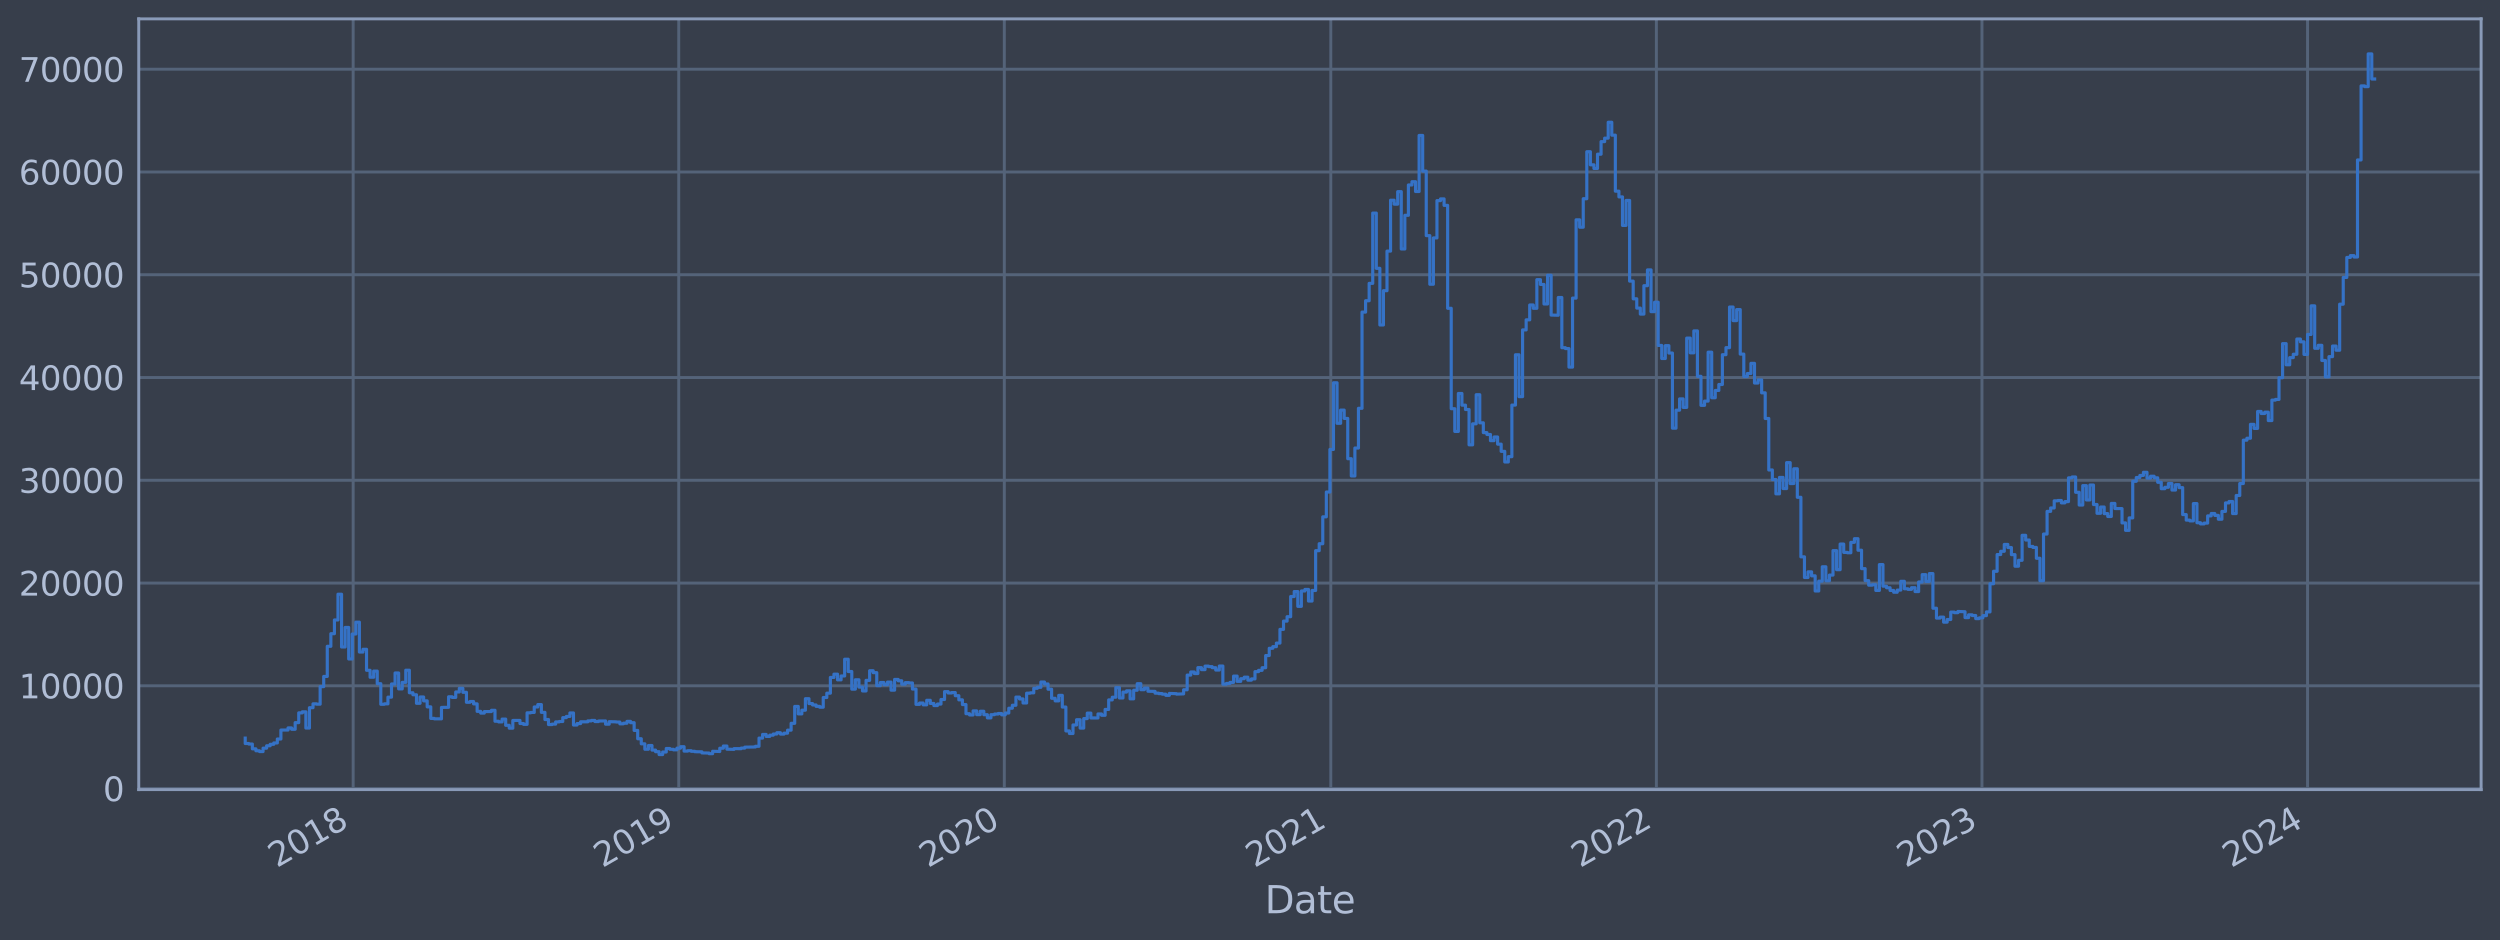 <?xml version="1.0" encoding="utf-8" standalone="no"?>
<!DOCTYPE svg PUBLIC "-//W3C//DTD SVG 1.1//EN"
  "http://www.w3.org/Graphics/SVG/1.1/DTD/svg11.dtd">
<svg xmlns:xlink="http://www.w3.org/1999/xlink" width="952.884pt" height="358.291pt" viewBox="0 0 952.884 358.291" xmlns="http://www.w3.org/2000/svg" version="1.1">
 <defs>
  <style type="text/css">*{stroke-linejoin: round; stroke-linecap: butt}</style>
 </defs>
 <g id="figure_1">
  <g id="patch_1">
   <path d="M 0 358.291 
L 952.884 358.291 
L 952.884 0 
L 0 0 
z
" style="fill: #373e4b"/>
  </g>
  <g id="axes_1">
   <g id="patch_2">
    <path d="M 52.884 300.96 
L 945.684 300.96 
L 945.684 7.2 
L 52.884 7.2 
z
" style="fill: #373e4b"/>
   </g>
   <g id="matplotlib.axis_1">
    <g id="xtick_1">
     <g id="line2d_1">
      <path d="M 134.605 300.96 
L 134.605 7.2 
" clip-path="url(#p105ba8333e)" style="fill: none; stroke: #546379; stroke-width: 1.12; stroke-linecap: square"/>
     </g>
     <g id="line2d_2"/>
     <g id="text_1">
      <!-- 2018 -->
      <g style="fill: #b1bed6" transform="translate(105.524 330.885) rotate(-30) scale(0.126 -0.126)">
       <defs>
        <path id="DejaVuSans-32" d="M 1228 531 
L 3431 531 
L 3431 0 
L 469 0 
L 469 531 
Q 828 903 1448 1529 
Q 2069 2156 2228 2338 
Q 2531 2678 2651 2914 
Q 2772 3150 2772 3378 
Q 2772 3750 2511 3984 
Q 2250 4219 1831 4219 
Q 1534 4219 1204 4116 
Q 875 4013 500 3803 
L 500 4441 
Q 881 4594 1212 4672 
Q 1544 4750 1819 4750 
Q 2544 4750 2975 4387 
Q 3406 4025 3406 3419 
Q 3406 3131 3298 2873 
Q 3191 2616 2906 2266 
Q 2828 2175 2409 1742 
Q 1991 1309 1228 531 
z
" transform="scale(0.016)"/>
        <path id="DejaVuSans-30" d="M 2034 4250 
Q 1547 4250 1301 3770 
Q 1056 3291 1056 2328 
Q 1056 1369 1301 889 
Q 1547 409 2034 409 
Q 2525 409 2770 889 
Q 3016 1369 3016 2328 
Q 3016 3291 2770 3770 
Q 2525 4250 2034 4250 
z
M 2034 4750 
Q 2819 4750 3233 4129 
Q 3647 3509 3647 2328 
Q 3647 1150 3233 529 
Q 2819 -91 2034 -91 
Q 1250 -91 836 529 
Q 422 1150 422 2328 
Q 422 3509 836 4129 
Q 1250 4750 2034 4750 
z
" transform="scale(0.016)"/>
        <path id="DejaVuSans-31" d="M 794 531 
L 1825 531 
L 1825 4091 
L 703 3866 
L 703 4441 
L 1819 4666 
L 2450 4666 
L 2450 531 
L 3481 531 
L 3481 0 
L 794 0 
L 794 531 
z
" transform="scale(0.016)"/>
        <path id="DejaVuSans-38" d="M 2034 2216 
Q 1584 2216 1326 1975 
Q 1069 1734 1069 1313 
Q 1069 891 1326 650 
Q 1584 409 2034 409 
Q 2484 409 2743 651 
Q 3003 894 3003 1313 
Q 3003 1734 2745 1975 
Q 2488 2216 2034 2216 
z
M 1403 2484 
Q 997 2584 770 2862 
Q 544 3141 544 3541 
Q 544 4100 942 4425 
Q 1341 4750 2034 4750 
Q 2731 4750 3128 4425 
Q 3525 4100 3525 3541 
Q 3525 3141 3298 2862 
Q 3072 2584 2669 2484 
Q 3125 2378 3379 2068 
Q 3634 1759 3634 1313 
Q 3634 634 3220 271 
Q 2806 -91 2034 -91 
Q 1263 -91 848 271 
Q 434 634 434 1313 
Q 434 1759 690 2068 
Q 947 2378 1403 2484 
z
M 1172 3481 
Q 1172 3119 1398 2916 
Q 1625 2713 2034 2713 
Q 2441 2713 2670 2916 
Q 2900 3119 2900 3481 
Q 2900 3844 2670 4047 
Q 2441 4250 2034 4250 
Q 1625 4250 1398 4047 
Q 1172 3844 1172 3481 
z
" transform="scale(0.016)"/>
       </defs>
       <use xlink:href="#DejaVuSans-32"/>
       <use xlink:href="#DejaVuSans-30" x="63.623"/>
       <use xlink:href="#DejaVuSans-31" x="127.246"/>
       <use xlink:href="#DejaVuSans-38" x="190.869"/>
      </g>
     </g>
    </g>
    <g id="xtick_2">
     <g id="line2d_3">
      <path d="M 258.703 300.96 
L 258.703 7.2 
" clip-path="url(#p105ba8333e)" style="fill: none; stroke: #546379; stroke-width: 1.12; stroke-linecap: square"/>
     </g>
     <g id="line2d_4"/>
     <g id="text_2">
      <!-- 2019 -->
      <g style="fill: #b1bed6" transform="translate(229.622 330.885) rotate(-30) scale(0.126 -0.126)">
       <defs>
        <path id="DejaVuSans-39" d="M 703 97 
L 703 672 
Q 941 559 1184 500 
Q 1428 441 1663 441 
Q 2288 441 2617 861 
Q 2947 1281 2994 2138 
Q 2813 1869 2534 1725 
Q 2256 1581 1919 1581 
Q 1219 1581 811 2004 
Q 403 2428 403 3163 
Q 403 3881 828 4315 
Q 1253 4750 1959 4750 
Q 2769 4750 3195 4129 
Q 3622 3509 3622 2328 
Q 3622 1225 3098 567 
Q 2575 -91 1691 -91 
Q 1453 -91 1209 -44 
Q 966 3 703 97 
z
M 1959 2075 
Q 2384 2075 2632 2365 
Q 2881 2656 2881 3163 
Q 2881 3666 2632 3958 
Q 2384 4250 1959 4250 
Q 1534 4250 1286 3958 
Q 1038 3666 1038 3163 
Q 1038 2656 1286 2365 
Q 1534 2075 1959 2075 
z
" transform="scale(0.016)"/>
       </defs>
       <use xlink:href="#DejaVuSans-32"/>
       <use xlink:href="#DejaVuSans-30" x="63.623"/>
       <use xlink:href="#DejaVuSans-31" x="127.246"/>
       <use xlink:href="#DejaVuSans-39" x="190.869"/>
      </g>
     </g>
    </g>
    <g id="xtick_3">
     <g id="line2d_5">
      <path d="M 382.8 300.96 
L 382.8 7.2 
" clip-path="url(#p105ba8333e)" style="fill: none; stroke: #546379; stroke-width: 1.12; stroke-linecap: square"/>
     </g>
     <g id="line2d_6"/>
     <g id="text_3">
      <!-- 2020 -->
      <g style="fill: #b1bed6" transform="translate(353.719 330.885) rotate(-30) scale(0.126 -0.126)">
       <use xlink:href="#DejaVuSans-32"/>
       <use xlink:href="#DejaVuSans-30" x="63.623"/>
       <use xlink:href="#DejaVuSans-32" x="127.246"/>
       <use xlink:href="#DejaVuSans-30" x="190.869"/>
      </g>
     </g>
    </g>
    <g id="xtick_4">
     <g id="line2d_7">
      <path d="M 507.238 300.96 
L 507.238 7.2 
" clip-path="url(#p105ba8333e)" style="fill: none; stroke: #546379; stroke-width: 1.12; stroke-linecap: square"/>
     </g>
     <g id="line2d_8"/>
     <g id="text_4">
      <!-- 2021 -->
      <g style="fill: #b1bed6" transform="translate(478.157 330.885) rotate(-30) scale(0.126 -0.126)">
       <use xlink:href="#DejaVuSans-32"/>
       <use xlink:href="#DejaVuSans-30" x="63.623"/>
       <use xlink:href="#DejaVuSans-32" x="127.246"/>
       <use xlink:href="#DejaVuSans-31" x="190.869"/>
      </g>
     </g>
    </g>
    <g id="xtick_5">
     <g id="line2d_9">
      <path d="M 631.336 300.96 
L 631.336 7.2 
" clip-path="url(#p105ba8333e)" style="fill: none; stroke: #546379; stroke-width: 1.12; stroke-linecap: square"/>
     </g>
     <g id="line2d_10"/>
     <g id="text_5">
      <!-- 2022 -->
      <g style="fill: #b1bed6" transform="translate(602.255 330.885) rotate(-30) scale(0.126 -0.126)">
       <use xlink:href="#DejaVuSans-32"/>
       <use xlink:href="#DejaVuSans-30" x="63.623"/>
       <use xlink:href="#DejaVuSans-32" x="127.246"/>
       <use xlink:href="#DejaVuSans-32" x="190.869"/>
      </g>
     </g>
    </g>
    <g id="xtick_6">
     <g id="line2d_11">
      <path d="M 755.434 300.96 
L 755.434 7.2 
" clip-path="url(#p105ba8333e)" style="fill: none; stroke: #546379; stroke-width: 1.12; stroke-linecap: square"/>
     </g>
     <g id="line2d_12"/>
     <g id="text_6">
      <!-- 2023 -->
      <g style="fill: #b1bed6" transform="translate(726.353 330.885) rotate(-30) scale(0.126 -0.126)">
       <defs>
        <path id="DejaVuSans-33" d="M 2597 2516 
Q 3050 2419 3304 2112 
Q 3559 1806 3559 1356 
Q 3559 666 3084 287 
Q 2609 -91 1734 -91 
Q 1441 -91 1130 -33 
Q 819 25 488 141 
L 488 750 
Q 750 597 1062 519 
Q 1375 441 1716 441 
Q 2309 441 2620 675 
Q 2931 909 2931 1356 
Q 2931 1769 2642 2001 
Q 2353 2234 1838 2234 
L 1294 2234 
L 1294 2753 
L 1863 2753 
Q 2328 2753 2575 2939 
Q 2822 3125 2822 3475 
Q 2822 3834 2567 4026 
Q 2313 4219 1838 4219 
Q 1578 4219 1281 4162 
Q 984 4106 628 3988 
L 628 4550 
Q 988 4650 1302 4700 
Q 1616 4750 1894 4750 
Q 2613 4750 3031 4423 
Q 3450 4097 3450 3541 
Q 3450 3153 3228 2886 
Q 3006 2619 2597 2516 
z
" transform="scale(0.016)"/>
       </defs>
       <use xlink:href="#DejaVuSans-32"/>
       <use xlink:href="#DejaVuSans-30" x="63.623"/>
       <use xlink:href="#DejaVuSans-32" x="127.246"/>
       <use xlink:href="#DejaVuSans-33" x="190.869"/>
      </g>
     </g>
    </g>
    <g id="xtick_7">
     <g id="line2d_13">
      <path d="M 879.532 300.96 
L 879.532 7.2 
" clip-path="url(#p105ba8333e)" style="fill: none; stroke: #546379; stroke-width: 1.12; stroke-linecap: square"/>
     </g>
     <g id="line2d_14"/>
     <g id="text_7">
      <!-- 2024 -->
      <g style="fill: #b1bed6" transform="translate(850.451 330.885) rotate(-30) scale(0.126 -0.126)">
       <defs>
        <path id="DejaVuSans-34" d="M 2419 4116 
L 825 1625 
L 2419 1625 
L 2419 4116 
z
M 2253 4666 
L 3047 4666 
L 3047 1625 
L 3713 1625 
L 3713 1100 
L 3047 1100 
L 3047 0 
L 2419 0 
L 2419 1100 
L 313 1100 
L 313 1709 
L 2253 4666 
z
" transform="scale(0.016)"/>
       </defs>
       <use xlink:href="#DejaVuSans-32"/>
       <use xlink:href="#DejaVuSans-30" x="63.623"/>
       <use xlink:href="#DejaVuSans-32" x="127.246"/>
       <use xlink:href="#DejaVuSans-34" x="190.869"/>
      </g>
     </g>
    </g>
    <g id="text_8">
     <!-- Date -->
     <g style="fill: #b1bed6" transform="translate(482.075 348.096) scale(0.144 -0.144)">
      <defs>
       <path id="DejaVuSans-44" d="M 1259 4147 
L 1259 519 
L 2022 519 
Q 2988 519 3436 956 
Q 3884 1394 3884 2338 
Q 3884 3275 3436 3711 
Q 2988 4147 2022 4147 
L 1259 4147 
z
M 628 4666 
L 1925 4666 
Q 3281 4666 3915 4102 
Q 4550 3538 4550 2338 
Q 4550 1131 3912 565 
Q 3275 0 1925 0 
L 628 0 
L 628 4666 
z
" transform="scale(0.016)"/>
       <path id="DejaVuSans-61" d="M 2194 1759 
Q 1497 1759 1228 1600 
Q 959 1441 959 1056 
Q 959 750 1161 570 
Q 1363 391 1709 391 
Q 2188 391 2477 730 
Q 2766 1069 2766 1631 
L 2766 1759 
L 2194 1759 
z
M 3341 1997 
L 3341 0 
L 2766 0 
L 2766 531 
Q 2569 213 2275 61 
Q 1981 -91 1556 -91 
Q 1019 -91 701 211 
Q 384 513 384 1019 
Q 384 1609 779 1909 
Q 1175 2209 1959 2209 
L 2766 2209 
L 2766 2266 
Q 2766 2663 2505 2880 
Q 2244 3097 1772 3097 
Q 1472 3097 1187 3025 
Q 903 2953 641 2809 
L 641 3341 
Q 956 3463 1253 3523 
Q 1550 3584 1831 3584 
Q 2591 3584 2966 3190 
Q 3341 2797 3341 1997 
z
" transform="scale(0.016)"/>
       <path id="DejaVuSans-74" d="M 1172 4494 
L 1172 3500 
L 2356 3500 
L 2356 3053 
L 1172 3053 
L 1172 1153 
Q 1172 725 1289 603 
Q 1406 481 1766 481 
L 2356 481 
L 2356 0 
L 1766 0 
Q 1100 0 847 248 
Q 594 497 594 1153 
L 594 3053 
L 172 3053 
L 172 3500 
L 594 3500 
L 594 4494 
L 1172 4494 
z
" transform="scale(0.016)"/>
       <path id="DejaVuSans-65" d="M 3597 1894 
L 3597 1613 
L 953 1613 
Q 991 1019 1311 708 
Q 1631 397 2203 397 
Q 2534 397 2845 478 
Q 3156 559 3463 722 
L 3463 178 
Q 3153 47 2828 -22 
Q 2503 -91 2169 -91 
Q 1331 -91 842 396 
Q 353 884 353 1716 
Q 353 2575 817 3079 
Q 1281 3584 2069 3584 
Q 2775 3584 3186 3129 
Q 3597 2675 3597 1894 
z
M 3022 2063 
Q 3016 2534 2758 2815 
Q 2500 3097 2075 3097 
Q 1594 3097 1305 2825 
Q 1016 2553 972 2059 
L 3022 2063 
z
" transform="scale(0.016)"/>
      </defs>
      <use xlink:href="#DejaVuSans-44"/>
      <use xlink:href="#DejaVuSans-61" x="77.002"/>
      <use xlink:href="#DejaVuSans-74" x="138.281"/>
      <use xlink:href="#DejaVuSans-65" x="177.49"/>
     </g>
    </g>
   </g>
   <g id="matplotlib.axis_2">
    <g id="ytick_1">
     <g id="line2d_15">
      <path d="M 52.884 300.565 
L 945.684 300.565 
" clip-path="url(#p105ba8333e)" style="fill: none; stroke: #546379; stroke-width: 1.12; stroke-linecap: square"/>
     </g>
     <g id="line2d_16"/>
     <g id="text_9">
      <!-- 0 -->
      <g style="fill: #b1bed6" transform="translate(39.267 305.352) scale(0.126 -0.126)">
       <use xlink:href="#DejaVuSans-30"/>
      </g>
     </g>
    </g>
    <g id="ytick_2">
     <g id="line2d_17">
      <path d="M 52.884 261.396 
L 945.684 261.396 
" clip-path="url(#p105ba8333e)" style="fill: none; stroke: #546379; stroke-width: 1.12; stroke-linecap: square"/>
     </g>
     <g id="line2d_18"/>
     <g id="text_10">
      <!-- 10000 -->
      <g style="fill: #b1bed6" transform="translate(7.2 266.183) scale(0.126 -0.126)">
       <use xlink:href="#DejaVuSans-31"/>
       <use xlink:href="#DejaVuSans-30" x="63.623"/>
       <use xlink:href="#DejaVuSans-30" x="127.246"/>
       <use xlink:href="#DejaVuSans-30" x="190.869"/>
       <use xlink:href="#DejaVuSans-30" x="254.492"/>
      </g>
     </g>
    </g>
    <g id="ytick_3">
     <g id="line2d_19">
      <path d="M 52.884 222.228 
L 945.684 222.228 
" clip-path="url(#p105ba8333e)" style="fill: none; stroke: #546379; stroke-width: 1.12; stroke-linecap: square"/>
     </g>
     <g id="line2d_20"/>
     <g id="text_11">
      <!-- 20000 -->
      <g style="fill: #b1bed6" transform="translate(7.2 227.015) scale(0.126 -0.126)">
       <use xlink:href="#DejaVuSans-32"/>
       <use xlink:href="#DejaVuSans-30" x="63.623"/>
       <use xlink:href="#DejaVuSans-30" x="127.246"/>
       <use xlink:href="#DejaVuSans-30" x="190.869"/>
       <use xlink:href="#DejaVuSans-30" x="254.492"/>
      </g>
     </g>
    </g>
    <g id="ytick_4">
     <g id="line2d_21">
      <path d="M 52.884 183.059 
L 945.684 183.059 
" clip-path="url(#p105ba8333e)" style="fill: none; stroke: #546379; stroke-width: 1.12; stroke-linecap: square"/>
     </g>
     <g id="line2d_22"/>
     <g id="text_12">
      <!-- 30000 -->
      <g style="fill: #b1bed6" transform="translate(7.2 187.846) scale(0.126 -0.126)">
       <use xlink:href="#DejaVuSans-33"/>
       <use xlink:href="#DejaVuSans-30" x="63.623"/>
       <use xlink:href="#DejaVuSans-30" x="127.246"/>
       <use xlink:href="#DejaVuSans-30" x="190.869"/>
       <use xlink:href="#DejaVuSans-30" x="254.492"/>
      </g>
     </g>
    </g>
    <g id="ytick_5">
     <g id="line2d_23">
      <path d="M 52.884 143.891 
L 945.684 143.891 
" clip-path="url(#p105ba8333e)" style="fill: none; stroke: #546379; stroke-width: 1.12; stroke-linecap: square"/>
     </g>
     <g id="line2d_24"/>
     <g id="text_13">
      <!-- 40000 -->
      <g style="fill: #b1bed6" transform="translate(7.2 148.678) scale(0.126 -0.126)">
       <use xlink:href="#DejaVuSans-34"/>
       <use xlink:href="#DejaVuSans-30" x="63.623"/>
       <use xlink:href="#DejaVuSans-30" x="127.246"/>
       <use xlink:href="#DejaVuSans-30" x="190.869"/>
       <use xlink:href="#DejaVuSans-30" x="254.492"/>
      </g>
     </g>
    </g>
    <g id="ytick_6">
     <g id="line2d_25">
      <path d="M 52.884 104.723 
L 945.684 104.723 
" clip-path="url(#p105ba8333e)" style="fill: none; stroke: #546379; stroke-width: 1.12; stroke-linecap: square"/>
     </g>
     <g id="line2d_26"/>
     <g id="text_14">
      <!-- 50000 -->
      <g style="fill: #b1bed6" transform="translate(7.2 109.51) scale(0.126 -0.126)">
       <defs>
        <path id="DejaVuSans-35" d="M 691 4666 
L 3169 4666 
L 3169 4134 
L 1269 4134 
L 1269 2991 
Q 1406 3038 1543 3061 
Q 1681 3084 1819 3084 
Q 2600 3084 3056 2656 
Q 3513 2228 3513 1497 
Q 3513 744 3044 326 
Q 2575 -91 1722 -91 
Q 1428 -91 1123 -41 
Q 819 9 494 109 
L 494 744 
Q 775 591 1075 516 
Q 1375 441 1709 441 
Q 2250 441 2565 725 
Q 2881 1009 2881 1497 
Q 2881 1984 2565 2268 
Q 2250 2553 1709 2553 
Q 1456 2553 1204 2497 
Q 953 2441 691 2322 
L 691 4666 
z
" transform="scale(0.016)"/>
       </defs>
       <use xlink:href="#DejaVuSans-35"/>
       <use xlink:href="#DejaVuSans-30" x="63.623"/>
       <use xlink:href="#DejaVuSans-30" x="127.246"/>
       <use xlink:href="#DejaVuSans-30" x="190.869"/>
       <use xlink:href="#DejaVuSans-30" x="254.492"/>
      </g>
     </g>
    </g>
    <g id="ytick_7">
     <g id="line2d_27">
      <path d="M 52.884 65.554 
L 945.684 65.554 
" clip-path="url(#p105ba8333e)" style="fill: none; stroke: #546379; stroke-width: 1.12; stroke-linecap: square"/>
     </g>
     <g id="line2d_28"/>
     <g id="text_15">
      <!-- 60000 -->
      <g style="fill: #b1bed6" transform="translate(7.2 70.341) scale(0.126 -0.126)">
       <defs>
        <path id="DejaVuSans-36" d="M 2113 2584 
Q 1688 2584 1439 2293 
Q 1191 2003 1191 1497 
Q 1191 994 1439 701 
Q 1688 409 2113 409 
Q 2538 409 2786 701 
Q 3034 994 3034 1497 
Q 3034 2003 2786 2293 
Q 2538 2584 2113 2584 
z
M 3366 4563 
L 3366 3988 
Q 3128 4100 2886 4159 
Q 2644 4219 2406 4219 
Q 1781 4219 1451 3797 
Q 1122 3375 1075 2522 
Q 1259 2794 1537 2939 
Q 1816 3084 2150 3084 
Q 2853 3084 3261 2657 
Q 3669 2231 3669 1497 
Q 3669 778 3244 343 
Q 2819 -91 2113 -91 
Q 1303 -91 875 529 
Q 447 1150 447 2328 
Q 447 3434 972 4092 
Q 1497 4750 2381 4750 
Q 2619 4750 2861 4703 
Q 3103 4656 3366 4563 
z
" transform="scale(0.016)"/>
       </defs>
       <use xlink:href="#DejaVuSans-36"/>
       <use xlink:href="#DejaVuSans-30" x="63.623"/>
       <use xlink:href="#DejaVuSans-30" x="127.246"/>
       <use xlink:href="#DejaVuSans-30" x="190.869"/>
       <use xlink:href="#DejaVuSans-30" x="254.492"/>
      </g>
     </g>
    </g>
    <g id="ytick_8">
     <g id="line2d_29">
      <path d="M 52.884 26.386 
L 945.684 26.386 
" clip-path="url(#p105ba8333e)" style="fill: none; stroke: #546379; stroke-width: 1.12; stroke-linecap: square"/>
     </g>
     <g id="line2d_30"/>
     <g id="text_16">
      <!-- 70000 -->
      <g style="fill: #b1bed6" transform="translate(7.2 31.173) scale(0.126 -0.126)">
       <defs>
        <path id="DejaVuSans-37" d="M 525 4666 
L 3525 4666 
L 3525 4397 
L 1831 0 
L 1172 0 
L 2766 4134 
L 525 4134 
L 525 4666 
z
" transform="scale(0.016)"/>
       </defs>
       <use xlink:href="#DejaVuSans-37"/>
       <use xlink:href="#DejaVuSans-30" x="63.623"/>
       <use xlink:href="#DejaVuSans-30" x="127.246"/>
       <use xlink:href="#DejaVuSans-30" x="190.869"/>
       <use xlink:href="#DejaVuSans-30" x="254.492"/>
      </g>
     </g>
    </g>
   </g>
   <g id="line2d_31">
    <path d="M 93.466 281.339 
L 93.466 283.389 
L 94.826 283.389 
L 94.826 283.601 
L 96.186 283.601 
L 96.186 285.425 
L 97.545 285.425 
L 97.545 286.156 
L 98.905 286.156 
L 98.905 286.46 
L 100.265 286.46 
L 100.265 285.164 
L 101.625 285.164 
L 101.625 284.254 
L 102.985 284.254 
L 102.985 283.69 
L 104.345 283.69 
L 104.345 283.176 
L 105.705 283.176 
L 105.705 281.677 
L 107.065 281.677 
L 107.065 278.271 
L 109.785 278.25 
L 109.785 277.453 
L 111.145 277.453 
L 111.145 277.965 
L 112.505 277.965 
L 112.505 275.434 
L 113.865 275.434 
L 113.865 271.713 
L 115.225 271.713 
L 115.225 271.312 
L 116.585 271.312 
L 116.585 277.494 
L 117.945 277.494 
L 117.945 269.744 
L 119.305 269.744 
L 119.305 268.279 
L 120.665 268.279 
L 120.665 268.396 
L 122.025 268.396 
L 122.025 261.713 
L 123.385 261.713 
L 123.385 257.821 
L 124.745 257.821 
L 124.745 246.34 
L 126.105 246.34 
L 126.105 241.542 
L 127.465 241.542 
L 127.465 236.297 
L 128.825 236.297 
L 128.825 226.49 
L 130.185 226.49 
L 130.185 246.604 
L 131.545 246.604 
L 131.545 239.156 
L 132.905 239.156 
L 132.905 251.163 
L 134.265 251.163 
L 134.265 241.658 
L 135.625 241.658 
L 135.625 237.14 
L 136.985 237.14 
L 136.985 248.527 
L 138.345 248.527 
L 138.345 247.475 
L 139.705 247.475 
L 139.705 255.495 
L 141.065 255.495 
L 141.065 258.139 
L 142.425 258.139 
L 142.425 255.79 
L 143.785 255.79 
L 143.785 260.597 
L 145.145 260.597 
L 145.145 268.438 
L 146.505 268.438 
L 146.505 268.27 
L 147.865 268.27 
L 147.865 265.721 
L 149.225 265.721 
L 149.225 260.697 
L 150.585 260.697 
L 150.585 256.516 
L 151.945 256.516 
L 151.945 262.572 
L 153.305 262.572 
L 153.305 260.095 
L 154.664 260.095 
L 154.664 255.455 
L 156.024 255.455 
L 156.024 264.042 
L 157.384 264.042 
L 157.384 264.804 
L 158.744 264.804 
L 158.744 268.063 
L 160.104 268.063 
L 160.104 265.666 
L 161.464 265.666 
L 161.464 267.139 
L 162.824 267.139 
L 162.824 269.423 
L 164.184 269.423 
L 164.184 273.822 
L 165.544 273.822 
L 165.544 273.982 
L 168.264 273.991 
L 168.264 269.64 
L 170.984 269.593 
L 170.984 265.585 
L 172.344 265.585 
L 172.344 265.822 
L 173.704 265.822 
L 173.704 263.753 
L 175.064 263.753 
L 175.064 262.362 
L 176.424 262.362 
L 176.424 263.867 
L 177.784 263.867 
L 177.784 267.676 
L 179.144 267.676 
L 179.144 267.385 
L 180.504 267.385 
L 180.504 268.282 
L 181.864 268.282 
L 181.864 271.142 
L 183.224 271.142 
L 183.224 271.797 
L 184.584 271.797 
L 184.584 271.229 
L 187.304 271.206 
L 187.304 270.736 
L 188.664 270.736 
L 188.664 274.898 
L 190.024 274.898 
L 190.024 275.149 
L 191.384 275.149 
L 191.384 274.084 
L 192.744 274.084 
L 192.744 276.448 
L 194.104 276.448 
L 194.104 277.541 
L 195.464 277.541 
L 195.464 274.61 
L 198.184 274.601 
L 198.184 275.774 
L 199.544 275.774 
L 199.544 276.089 
L 200.904 276.089 
L 200.904 271.693 
L 202.264 271.693 
L 202.264 271.554 
L 203.624 271.554 
L 203.624 269.466 
L 204.984 269.466 
L 204.984 268.558 
L 206.344 268.558 
L 206.344 271.522 
L 207.704 271.522 
L 207.704 274.25 
L 209.064 274.25 
L 209.064 276.171 
L 210.424 276.171 
L 210.424 276.003 
L 211.783 276.003 
L 211.783 275.158 
L 213.143 275.158 
L 213.143 275.003 
L 214.503 275.003 
L 214.503 273.533 
L 215.863 273.533 
L 215.863 273.073 
L 217.223 273.073 
L 217.223 271.74 
L 218.583 271.74 
L 218.583 276.343 
L 219.943 276.343 
L 219.943 275.787 
L 221.303 275.787 
L 221.303 275.115 
L 224.023 275.121 
L 224.023 274.778 
L 225.383 274.778 
L 225.383 274.601 
L 226.743 274.601 
L 226.743 275.022 
L 228.103 275.022 
L 228.103 274.817 
L 230.823 274.788 
L 230.823 276.025 
L 232.183 276.025 
L 232.183 275.068 
L 234.903 275.129 
L 234.903 275.214 
L 236.263 275.214 
L 236.263 275.882 
L 237.623 275.882 
L 237.623 275.648 
L 238.983 275.648 
L 238.983 274.961 
L 240.343 274.961 
L 240.343 275.463 
L 241.703 275.463 
L 241.703 278.4 
L 243.063 278.4 
L 243.063 281.573 
L 244.423 281.573 
L 244.423 283.515 
L 245.783 283.515 
L 245.783 285.569 
L 247.143 285.569 
L 247.143 284.161 
L 248.503 284.161 
L 248.503 285.896 
L 249.863 285.896 
L 249.863 286.509 
L 251.223 286.509 
L 251.223 287.607 
L 252.583 287.607 
L 252.583 286.634 
L 253.943 286.634 
L 253.943 285.29 
L 255.303 285.29 
L 255.303 285.596 
L 256.663 285.596 
L 256.663 285.797 
L 258.023 285.797 
L 258.023 285.166 
L 259.383 285.166 
L 259.383 284.616 
L 260.743 284.616 
L 260.743 286.283 
L 262.103 286.283 
L 262.103 286.141 
L 263.463 286.141 
L 263.463 286.363 
L 264.823 286.363 
L 264.823 286.514 
L 267.542 286.557 
L 267.542 286.973 
L 270.262 287.028 
L 270.262 287.268 
L 271.622 287.268 
L 271.622 286.349 
L 274.342 286.432 
L 274.342 285.185 
L 275.702 285.185 
L 275.702 284.35 
L 277.062 284.35 
L 277.062 285.55 
L 279.782 285.624 
L 279.782 285.341 
L 282.502 285.363 
L 282.502 285.146 
L 283.862 285.146 
L 283.862 284.783 
L 287.942 284.707 
L 287.942 284.45 
L 289.302 284.45 
L 289.302 281.328 
L 290.662 281.328 
L 290.662 279.928 
L 292.022 279.928 
L 292.022 280.695 
L 293.382 280.695 
L 293.382 280.21 
L 294.742 280.21 
L 294.742 279.769 
L 296.102 279.769 
L 296.102 279.28 
L 297.462 279.28 
L 297.462 279.8 
L 298.822 279.8 
L 298.822 279.452 
L 300.182 279.452 
L 300.182 278.299 
L 301.542 278.299 
L 301.542 275.7 
L 302.902 275.7 
L 302.902 269.259 
L 304.262 269.259 
L 304.262 272.109 
L 305.622 272.109 
L 305.622 270.695 
L 306.982 270.695 
L 306.982 266.314 
L 308.342 266.314 
L 308.342 268.163 
L 309.702 268.163 
L 309.702 268.701 
L 311.062 268.701 
L 311.062 269.237 
L 312.422 269.237 
L 312.422 269.553 
L 313.782 269.553 
L 313.782 265.863 
L 315.142 265.863 
L 315.142 264.21 
L 316.502 264.21 
L 316.502 258.206 
L 317.862 258.206 
L 317.862 256.959 
L 319.222 256.959 
L 319.222 259.129 
L 320.582 259.129 
L 320.582 257.655 
L 321.942 257.655 
L 321.942 251.264 
L 323.302 251.264 
L 323.302 255.955 
L 324.661 255.955 
L 324.661 262.672 
L 326.021 262.672 
L 326.021 259.095 
L 327.381 259.095 
L 327.381 261.885 
L 328.741 261.885 
L 328.741 263.349 
L 330.101 263.349 
L 330.101 259.322 
L 331.461 259.322 
L 331.461 255.655 
L 332.821 255.655 
L 332.821 256.374 
L 334.181 256.374 
L 334.181 261.33 
L 335.541 261.33 
L 335.541 260.152 
L 336.901 260.152 
L 336.901 260.958 
L 338.261 260.958 
L 338.261 259.985 
L 339.621 259.985 
L 339.621 263.049 
L 340.981 263.049 
L 340.981 258.963 
L 342.341 258.963 
L 342.341 259.488 
L 343.701 259.488 
L 343.701 260.772 
L 345.061 260.772 
L 345.061 260.18 
L 346.421 260.18 
L 346.421 260.316 
L 347.781 260.316 
L 347.781 262.636 
L 349.141 262.636 
L 349.141 268.47 
L 350.501 268.47 
L 350.501 267.965 
L 351.861 267.965 
L 351.861 268.651 
L 353.221 268.651 
L 353.221 266.927 
L 354.581 266.927 
L 354.581 268.118 
L 355.941 268.118 
L 355.941 268.929 
L 357.301 268.929 
L 357.301 268.358 
L 358.661 268.358 
L 358.661 266.618 
L 360.021 266.618 
L 360.021 263.616 
L 361.381 263.616 
L 361.381 264.133 
L 362.741 264.133 
L 362.741 263.968 
L 364.101 263.968 
L 364.101 265.168 
L 365.461 265.168 
L 365.461 266.753 
L 366.821 266.753 
L 366.821 268.541 
L 368.181 268.541 
L 368.181 272.025 
L 369.541 272.025 
L 369.541 272.506 
L 370.901 272.506 
L 370.901 270.962 
L 372.261 270.962 
L 372.261 272.391 
L 373.621 272.391 
L 373.621 271.101 
L 374.981 271.101 
L 374.981 272.406 
L 376.341 272.406 
L 376.341 273.619 
L 377.701 273.619 
L 377.701 272.402 
L 379.061 272.402 
L 379.061 272.165 
L 380.421 272.165 
L 380.421 271.967 
L 381.78 271.967 
L 381.78 272.459 
L 383.14 272.459 
L 383.14 271.77 
L 384.5 271.77 
L 384.5 269.943 
L 385.86 269.943 
L 385.86 268.818 
L 387.22 268.818 
L 387.22 265.703 
L 388.58 265.703 
L 388.58 266.401 
L 389.94 266.401 
L 389.94 267.948 
L 391.3 267.948 
L 391.3 264.217 
L 392.66 264.217 
L 392.66 264.081 
L 394.02 264.081 
L 394.02 262.353 
L 395.38 262.353 
L 395.38 261.965 
L 396.74 261.965 
L 396.74 259.953 
L 398.1 259.953 
L 398.1 260.689 
L 399.46 260.689 
L 399.46 262.69 
L 400.82 262.69 
L 400.82 266.153 
L 402.18 266.153 
L 402.18 267.138 
L 403.54 267.138 
L 403.54 265.049 
L 404.9 265.049 
L 404.9 269.496 
L 406.26 269.496 
L 406.26 278.595 
L 407.62 278.595 
L 407.62 279.58 
L 408.98 279.58 
L 408.98 276.32 
L 410.34 276.32 
L 410.34 274.328 
L 411.7 274.328 
L 411.7 277.512 
L 413.06 277.512 
L 413.06 273.894 
L 414.42 273.894 
L 414.42 271.802 
L 415.78 271.802 
L 415.78 273.643 
L 418.5 273.648 
L 418.5 272.131 
L 419.86 272.131 
L 419.86 272.634 
L 421.22 272.634 
L 421.22 270.408 
L 422.58 270.408 
L 422.58 266.767 
L 423.94 266.767 
L 423.94 265.76 
L 425.3 265.76 
L 425.3 262.094 
L 426.66 262.094 
L 426.66 266.04 
L 428.02 266.04 
L 428.02 263.802 
L 429.38 263.802 
L 429.38 263.313 
L 430.74 263.313 
L 430.74 266.368 
L 432.1 266.368 
L 432.1 263.084 
L 433.46 263.084 
L 433.46 260.596 
L 434.82 260.596 
L 434.82 262.87 
L 436.18 262.87 
L 436.18 262.277 
L 437.539 262.277 
L 437.539 263.458 
L 440.259 263.532 
L 440.259 264.198 
L 441.619 264.198 
L 441.619 264.37 
L 442.979 264.37 
L 442.979 264.587 
L 444.339 264.587 
L 444.339 265.029 
L 445.699 265.029 
L 445.699 264.309 
L 448.419 264.389 
L 448.419 264.555 
L 451.139 264.472 
L 451.139 262.912 
L 452.499 262.912 
L 452.499 257.313 
L 453.859 257.313 
L 453.859 256.132 
L 455.219 256.132 
L 455.219 256.719 
L 456.579 256.719 
L 456.579 254.473 
L 457.939 254.473 
L 457.939 255.235 
L 459.299 255.235 
L 459.299 253.899 
L 460.659 253.899 
L 460.659 254.088 
L 462.019 254.088 
L 462.019 254.487 
L 463.379 254.487 
L 463.379 255.385 
L 464.739 255.385 
L 464.739 253.863 
L 466.099 253.863 
L 466.099 260.771 
L 467.459 260.771 
L 467.459 260.504 
L 468.819 260.504 
L 468.819 260.101 
L 470.179 260.101 
L 470.179 257.699 
L 471.539 257.699 
L 471.539 259.71 
L 472.899 259.71 
L 472.899 258.682 
L 474.259 258.682 
L 474.259 258.103 
L 475.619 258.103 
L 475.619 259.235 
L 476.979 259.235 
L 476.979 258.769 
L 478.339 258.769 
L 478.339 256.004 
L 479.699 256.004 
L 479.699 255.506 
L 481.059 255.506 
L 481.059 254.51 
L 482.419 254.51 
L 482.419 249.863 
L 483.779 249.863 
L 483.779 247.094 
L 485.139 247.094 
L 485.139 246.472 
L 486.499 246.472 
L 486.499 245.119 
L 487.859 245.119 
L 487.859 239.89 
L 489.219 239.89 
L 489.219 236.737 
L 490.579 236.737 
L 490.579 235.055 
L 491.939 235.055 
L 491.939 227.369 
L 493.299 227.369 
L 493.299 225.469 
L 494.658 225.469 
L 494.658 231.11 
L 496.018 231.11 
L 496.018 225.256 
L 497.378 225.256 
L 497.378 224.665 
L 498.738 224.665 
L 498.738 229.091 
L 500.098 229.091 
L 500.098 225.061 
L 501.458 225.061 
L 501.458 209.887 
L 502.818 209.887 
L 502.818 207.246 
L 504.178 207.246 
L 504.178 196.991 
L 505.538 196.991 
L 505.538 187.538 
L 506.898 187.538 
L 506.898 171.306 
L 508.258 171.306 
L 508.258 145.904 
L 509.618 145.904 
L 509.618 161.341 
L 510.978 161.341 
L 510.978 156.313 
L 512.338 156.313 
L 512.338 159.48 
L 513.698 159.48 
L 513.698 174.835 
L 515.058 174.835 
L 515.058 181.418 
L 516.418 181.418 
L 516.418 170.774 
L 517.778 170.774 
L 517.778 155.633 
L 519.138 155.633 
L 519.138 118.963 
L 520.498 118.963 
L 520.498 114.627 
L 521.858 114.627 
L 521.858 108.012 
L 523.218 108.012 
L 523.218 81.217 
L 524.578 81.217 
L 524.578 102.275 
L 525.938 102.275 
L 525.938 123.861 
L 527.298 123.861 
L 527.298 110.798 
L 528.658 110.798 
L 528.658 95.716 
L 530.018 95.716 
L 530.018 76.313 
L 531.378 76.313 
L 531.378 77.805 
L 532.738 77.805 
L 532.738 73.052 
L 534.098 73.052 
L 534.098 94.898 
L 535.458 94.898 
L 535.458 82.069 
L 536.818 82.069 
L 536.818 70.501 
L 538.178 70.501 
L 538.178 69.259 
L 539.538 69.259 
L 539.538 72.986 
L 540.898 72.986 
L 540.898 51.632 
L 542.258 51.632 
L 542.258 65.213 
L 543.618 65.213 
L 543.618 89.804 
L 544.978 89.804 
L 544.978 108.343 
L 546.338 108.343 
L 546.338 90.684 
L 547.698 90.684 
L 547.698 76.469 
L 549.058 76.469 
L 549.058 75.815 
L 550.418 75.815 
L 550.418 78.284 
L 551.777 78.284 
L 551.777 117.505 
L 553.137 117.505 
L 553.137 155.781 
L 554.497 155.781 
L 554.497 164.437 
L 555.857 164.437 
L 555.857 149.981 
L 557.217 149.981 
L 557.217 154.425 
L 558.577 154.425 
L 558.577 156.09 
L 559.937 156.09 
L 559.937 169.546 
L 561.297 169.546 
L 561.297 161.537 
L 562.657 161.537 
L 562.657 150.452 
L 564.017 150.452 
L 564.017 161.155 
L 565.377 161.155 
L 565.377 164.888 
L 566.737 164.888 
L 566.737 165.603 
L 568.097 165.603 
L 568.097 167.953 
L 569.457 167.953 
L 569.457 166.566 
L 570.817 166.566 
L 570.817 169.289 
L 572.177 169.289 
L 572.177 172.035 
L 573.537 172.035 
L 573.537 176.074 
L 574.897 176.074 
L 574.897 174.059 
L 576.257 174.059 
L 576.257 154.395 
L 577.617 154.395 
L 577.617 135.219 
L 578.977 135.219 
L 578.977 151.184 
L 580.337 151.184 
L 580.337 125.74 
L 581.697 125.74 
L 581.697 121.912 
L 583.057 121.912 
L 583.057 116.252 
L 584.417 116.252 
L 584.417 117.512 
L 585.777 117.512 
L 585.777 106.589 
L 587.137 106.589 
L 587.137 108.417 
L 588.497 108.417 
L 588.497 115.863 
L 589.857 115.863 
L 589.857 104.929 
L 591.217 104.929 
L 591.217 120.083 
L 593.937 120.158 
L 593.937 113.397 
L 595.297 113.397 
L 595.297 132.526 
L 596.657 132.526 
L 596.657 132.863 
L 598.017 132.863 
L 598.017 139.93 
L 599.377 139.93 
L 599.377 113.625 
L 600.737 113.625 
L 600.737 83.792 
L 602.097 83.792 
L 602.097 86.604 
L 603.457 86.604 
L 603.457 75.747 
L 604.817 75.747 
L 604.817 57.832 
L 606.177 57.832 
L 606.177 62.824 
L 607.536 62.824 
L 607.536 64.202 
L 608.896 64.202 
L 608.896 58.773 
L 610.256 58.773 
L 610.256 53.98 
L 611.616 53.98 
L 611.616 52.655 
L 612.976 52.655 
L 612.976 46.601 
L 614.336 46.601 
L 614.336 51.515 
L 615.696 51.515 
L 615.696 72.867 
L 617.056 72.867 
L 617.056 75.04 
L 618.416 75.04 
L 618.416 85.917 
L 619.776 85.917 
L 619.776 76.405 
L 621.136 76.405 
L 621.136 107.149 
L 622.496 107.149 
L 622.496 113.889 
L 623.856 113.889 
L 623.856 117.425 
L 625.216 117.425 
L 625.216 119.71 
L 626.576 119.71 
L 626.576 108.896 
L 627.936 108.896 
L 627.936 102.878 
L 629.296 102.878 
L 629.296 118.788 
L 630.656 118.788 
L 630.656 115.189 
L 632.016 115.189 
L 632.016 131.668 
L 633.376 131.668 
L 633.376 136.649 
L 634.736 136.649 
L 634.736 131.751 
L 636.096 131.751 
L 636.096 134.563 
L 637.456 134.563 
L 637.456 163.195 
L 638.816 163.195 
L 638.816 156.333 
L 640.176 156.333 
L 640.176 152.043 
L 641.536 152.043 
L 641.536 155.28 
L 642.896 155.28 
L 642.896 128.874 
L 644.256 128.874 
L 644.256 134.486 
L 645.616 134.486 
L 645.616 126.123 
L 646.976 126.123 
L 646.976 143.44 
L 648.336 143.44 
L 648.336 154.5 
L 649.696 154.5 
L 649.696 152.882 
L 651.056 152.882 
L 651.056 134.238 
L 652.416 134.238 
L 652.416 151.597 
L 653.776 151.597 
L 653.776 148.822 
L 655.136 148.822 
L 655.136 146.551 
L 656.496 146.551 
L 656.496 135.187 
L 657.856 135.187 
L 657.856 132.512 
L 659.216 132.512 
L 659.216 117.027 
L 660.576 117.027 
L 660.576 122.195 
L 661.936 122.195 
L 661.936 117.996 
L 663.296 117.996 
L 663.296 134.965 
L 664.655 134.965 
L 664.655 143.491 
L 666.015 143.491 
L 666.015 142.368 
L 667.375 142.368 
L 667.375 138.502 
L 668.735 138.502 
L 668.735 145.984 
L 670.095 145.984 
L 670.095 144.792 
L 671.455 144.792 
L 671.455 149.725 
L 672.815 149.725 
L 672.815 159.507 
L 674.175 159.507 
L 674.175 179.127 
L 675.535 179.127 
L 675.535 182.767 
L 676.895 182.767 
L 676.895 188.226 
L 678.255 188.226 
L 678.255 181.967 
L 679.615 181.967 
L 679.615 186.217 
L 680.975 186.217 
L 680.975 176.34 
L 682.335 176.34 
L 682.335 184.306 
L 683.695 184.306 
L 683.695 178.681 
L 685.055 178.681 
L 685.055 189.544 
L 686.415 189.544 
L 686.415 212.237 
L 687.775 212.237 
L 687.775 220.111 
L 689.135 220.111 
L 689.135 217.965 
L 690.495 217.965 
L 690.495 219.477 
L 691.855 219.477 
L 691.855 225.257 
L 693.215 225.257 
L 693.215 221.515 
L 694.575 221.515 
L 694.575 216.029 
L 695.935 216.029 
L 695.935 221.352 
L 697.295 221.352 
L 697.295 219.195 
L 698.655 219.195 
L 698.655 209.874 
L 700.015 209.874 
L 700.015 217.133 
L 701.375 217.133 
L 701.375 207.375 
L 702.735 207.375 
L 702.735 210.549 
L 704.095 210.549 
L 704.095 210.684 
L 705.455 210.684 
L 705.455 206.717 
L 706.815 206.717 
L 706.815 205.327 
L 708.175 205.327 
L 708.175 209.717 
L 709.535 209.717 
L 709.535 216.733 
L 710.895 216.733 
L 710.895 221.314 
L 712.255 221.314 
L 712.255 223.039 
L 713.615 223.039 
L 713.615 222.874 
L 714.975 222.874 
L 714.975 225.048 
L 716.335 225.048 
L 716.335 215.199 
L 717.695 215.199 
L 717.695 223.424 
L 719.055 223.424 
L 719.055 224.021 
L 720.415 224.021 
L 720.415 225.046 
L 721.774 225.046 
L 721.774 225.734 
L 723.134 225.734 
L 723.134 224.912 
L 724.494 224.912 
L 724.494 221.571 
L 725.854 221.571 
L 725.854 224.414 
L 727.214 224.414 
L 727.214 224.643 
L 728.574 224.643 
L 728.574 223.994 
L 729.934 223.994 
L 729.934 225.474 
L 731.294 225.474 
L 731.294 221.831 
L 732.654 221.831 
L 732.654 219.031 
L 734.014 219.031 
L 734.014 221.625 
L 735.374 221.625 
L 735.374 218.623 
L 736.734 218.623 
L 736.734 231.823 
L 738.094 231.823 
L 738.094 235.592 
L 739.454 235.592 
L 739.454 235.219 
L 740.814 235.219 
L 740.814 237.132 
L 742.174 237.132 
L 742.174 236.119 
L 743.534 236.119 
L 743.534 233.31 
L 744.894 233.31 
L 744.894 233.518 
L 746.254 233.518 
L 746.254 233.06 
L 748.974 233.168 
L 748.974 235.398 
L 750.334 235.398 
L 750.334 234.352 
L 751.694 234.352 
L 751.694 234.612 
L 753.054 234.612 
L 753.054 235.783 
L 754.414 235.783 
L 754.414 235.491 
L 755.774 235.491 
L 755.774 234.658 
L 757.134 234.658 
L 757.134 233.226 
L 758.494 233.226 
L 758.494 222.489 
L 759.854 222.489 
L 759.854 217.742 
L 761.214 217.742 
L 761.214 211.368 
L 762.574 211.368 
L 762.574 210.126 
L 763.934 210.126 
L 763.934 207.517 
L 765.294 207.517 
L 765.294 208.697 
L 766.654 208.697 
L 766.654 211.403 
L 768.014 211.403 
L 768.014 215.81 
L 769.374 215.81 
L 769.374 213.565 
L 770.734 213.565 
L 770.734 204.046 
L 772.094 204.046 
L 772.094 205.833 
L 773.454 205.833 
L 773.454 208.272 
L 774.814 208.272 
L 774.814 208.647 
L 776.174 208.647 
L 776.174 212.786 
L 777.533 212.786 
L 777.533 221.347 
L 778.893 221.347 
L 778.893 203.554 
L 780.253 203.554 
L 780.253 194.906 
L 781.613 194.906 
L 781.613 193.61 
L 782.973 193.61 
L 782.973 190.894 
L 784.333 190.894 
L 784.333 190.764 
L 785.693 190.764 
L 785.693 191.668 
L 787.053 191.668 
L 787.053 191.185 
L 788.413 191.185 
L 788.413 182.139 
L 789.773 182.139 
L 789.773 181.809 
L 791.133 181.809 
L 791.133 187.644 
L 792.493 187.644 
L 792.493 192.497 
L 793.853 192.497 
L 793.853 185.095 
L 795.213 185.095 
L 795.213 190.554 
L 796.573 190.554 
L 796.573 184.879 
L 797.933 184.879 
L 797.933 192.303 
L 799.293 192.303 
L 799.293 195.648 
L 800.653 195.648 
L 800.653 193.25 
L 802.013 193.25 
L 802.013 195.763 
L 803.373 195.763 
L 803.373 196.857 
L 804.733 196.857 
L 804.733 191.893 
L 806.093 191.893 
L 806.093 193.823 
L 808.813 193.856 
L 808.813 199.303 
L 810.173 199.303 
L 810.173 202.146 
L 811.533 202.146 
L 811.533 197.406 
L 812.893 197.406 
L 812.893 183.436 
L 814.253 183.436 
L 814.253 182.015 
L 815.613 182.015 
L 815.613 181.213 
L 816.973 181.213 
L 816.973 180.024 
L 818.333 180.024 
L 818.333 182.219 
L 819.693 182.219 
L 819.693 181.525 
L 821.053 181.525 
L 821.053 182.118 
L 822.413 182.118 
L 822.413 183.834 
L 823.773 183.834 
L 823.773 186.277 
L 825.133 186.277 
L 825.133 185.738 
L 826.493 185.738 
L 826.493 184.299 
L 827.853 184.299 
L 827.853 186.788 
L 829.213 186.788 
L 829.213 184.76 
L 830.573 184.76 
L 830.573 185.864 
L 831.933 185.864 
L 831.933 196.134 
L 833.293 196.134 
L 833.293 198.243 
L 834.652 198.243 
L 834.652 198.533 
L 836.012 198.533 
L 836.012 191.946 
L 837.372 191.946 
L 837.372 199.24 
L 838.732 199.24 
L 838.732 199.693 
L 840.092 199.693 
L 840.092 199.382 
L 841.452 199.382 
L 841.452 196.627 
L 842.812 196.627 
L 842.812 195.735 
L 844.172 195.735 
L 844.172 196.448 
L 845.532 196.448 
L 845.532 197.893 
L 846.892 197.893 
L 846.892 194.926 
L 848.252 194.926 
L 848.252 191.686 
L 849.612 191.686 
L 849.612 191.139 
L 850.972 191.139 
L 850.972 195.755 
L 852.332 195.755 
L 852.332 188.867 
L 853.692 188.867 
L 853.692 184.303 
L 855.052 184.303 
L 855.052 167.773 
L 856.412 167.773 
L 856.412 167.037 
L 857.772 167.037 
L 857.772 161.75 
L 859.132 161.75 
L 859.132 163.286 
L 860.492 163.286 
L 860.492 156.831 
L 861.852 156.831 
L 861.852 157.61 
L 863.212 157.61 
L 863.212 157.113 
L 864.572 157.113 
L 864.572 160.307 
L 865.932 160.307 
L 865.932 152.504 
L 867.292 152.504 
L 867.292 152.244 
L 868.652 152.244 
L 868.652 143.985 
L 870.012 143.985 
L 870.012 130.971 
L 871.372 130.971 
L 871.372 139.041 
L 872.732 139.041 
L 872.732 136.313 
L 874.092 136.313 
L 874.092 135.029 
L 875.452 135.029 
L 875.452 129.233 
L 876.812 129.233 
L 876.812 130.297 
L 878.172 130.297 
L 878.172 135.079 
L 879.532 135.079 
L 879.532 127.479 
L 880.892 127.479 
L 880.892 116.581 
L 882.252 116.581 
L 882.252 132.752 
L 883.612 132.752 
L 883.612 131.622 
L 884.972 131.622 
L 884.972 137.391 
L 886.332 137.391 
L 886.332 143.623 
L 887.692 143.623 
L 887.692 135.937 
L 889.052 135.937 
L 889.052 131.901 
L 890.412 131.901 
L 890.412 133.498 
L 891.771 133.498 
L 891.771 115.946 
L 893.131 115.946 
L 893.131 105.744 
L 894.491 105.744 
L 894.491 98.121 
L 895.851 98.121 
L 895.851 97.426 
L 897.211 97.426 
L 897.211 97.955 
L 898.571 97.955 
L 898.571 60.962 
L 899.931 60.962 
L 899.931 32.74 
L 901.291 32.74 
L 901.291 33.017 
L 902.651 33.017 
L 902.651 20.553 
L 904.011 20.553 
L 904.011 30.109 
L 905.102 30.109 
L 905.102 30.109 
" clip-path="url(#p105ba8333e)" style="fill: none; stroke: #3572c6; stroke-width: 1.2; stroke-linecap: square"/>
   </g>
   <g id="patch_3">
    <path d="M 52.884 300.96 
L 52.884 7.2 
" style="fill: none; stroke: #899ab8; stroke-width: 1.12; stroke-linejoin: miter; stroke-linecap: square"/>
   </g>
   <g id="patch_4">
    <path d="M 945.684 300.96 
L 945.684 7.2 
" style="fill: none; stroke: #899ab8; stroke-width: 1.12; stroke-linejoin: miter; stroke-linecap: square"/>
   </g>
   <g id="patch_5">
    <path d="M 52.884 300.96 
L 945.684 300.96 
" style="fill: none; stroke: #899ab8; stroke-width: 1.12; stroke-linejoin: miter; stroke-linecap: square"/>
   </g>
   <g id="patch_6">
    <path d="M 52.884 7.2 
L 945.684 7.2 
" style="fill: none; stroke: #899ab8; stroke-width: 1.12; stroke-linejoin: miter; stroke-linecap: square"/>
   </g>
  </g>
 </g>
 <defs>
  <clipPath id="p105ba8333e">
   <rect x="52.884" y="7.2" width="892.8" height="293.76"/>
  </clipPath>
 </defs>
</svg>
